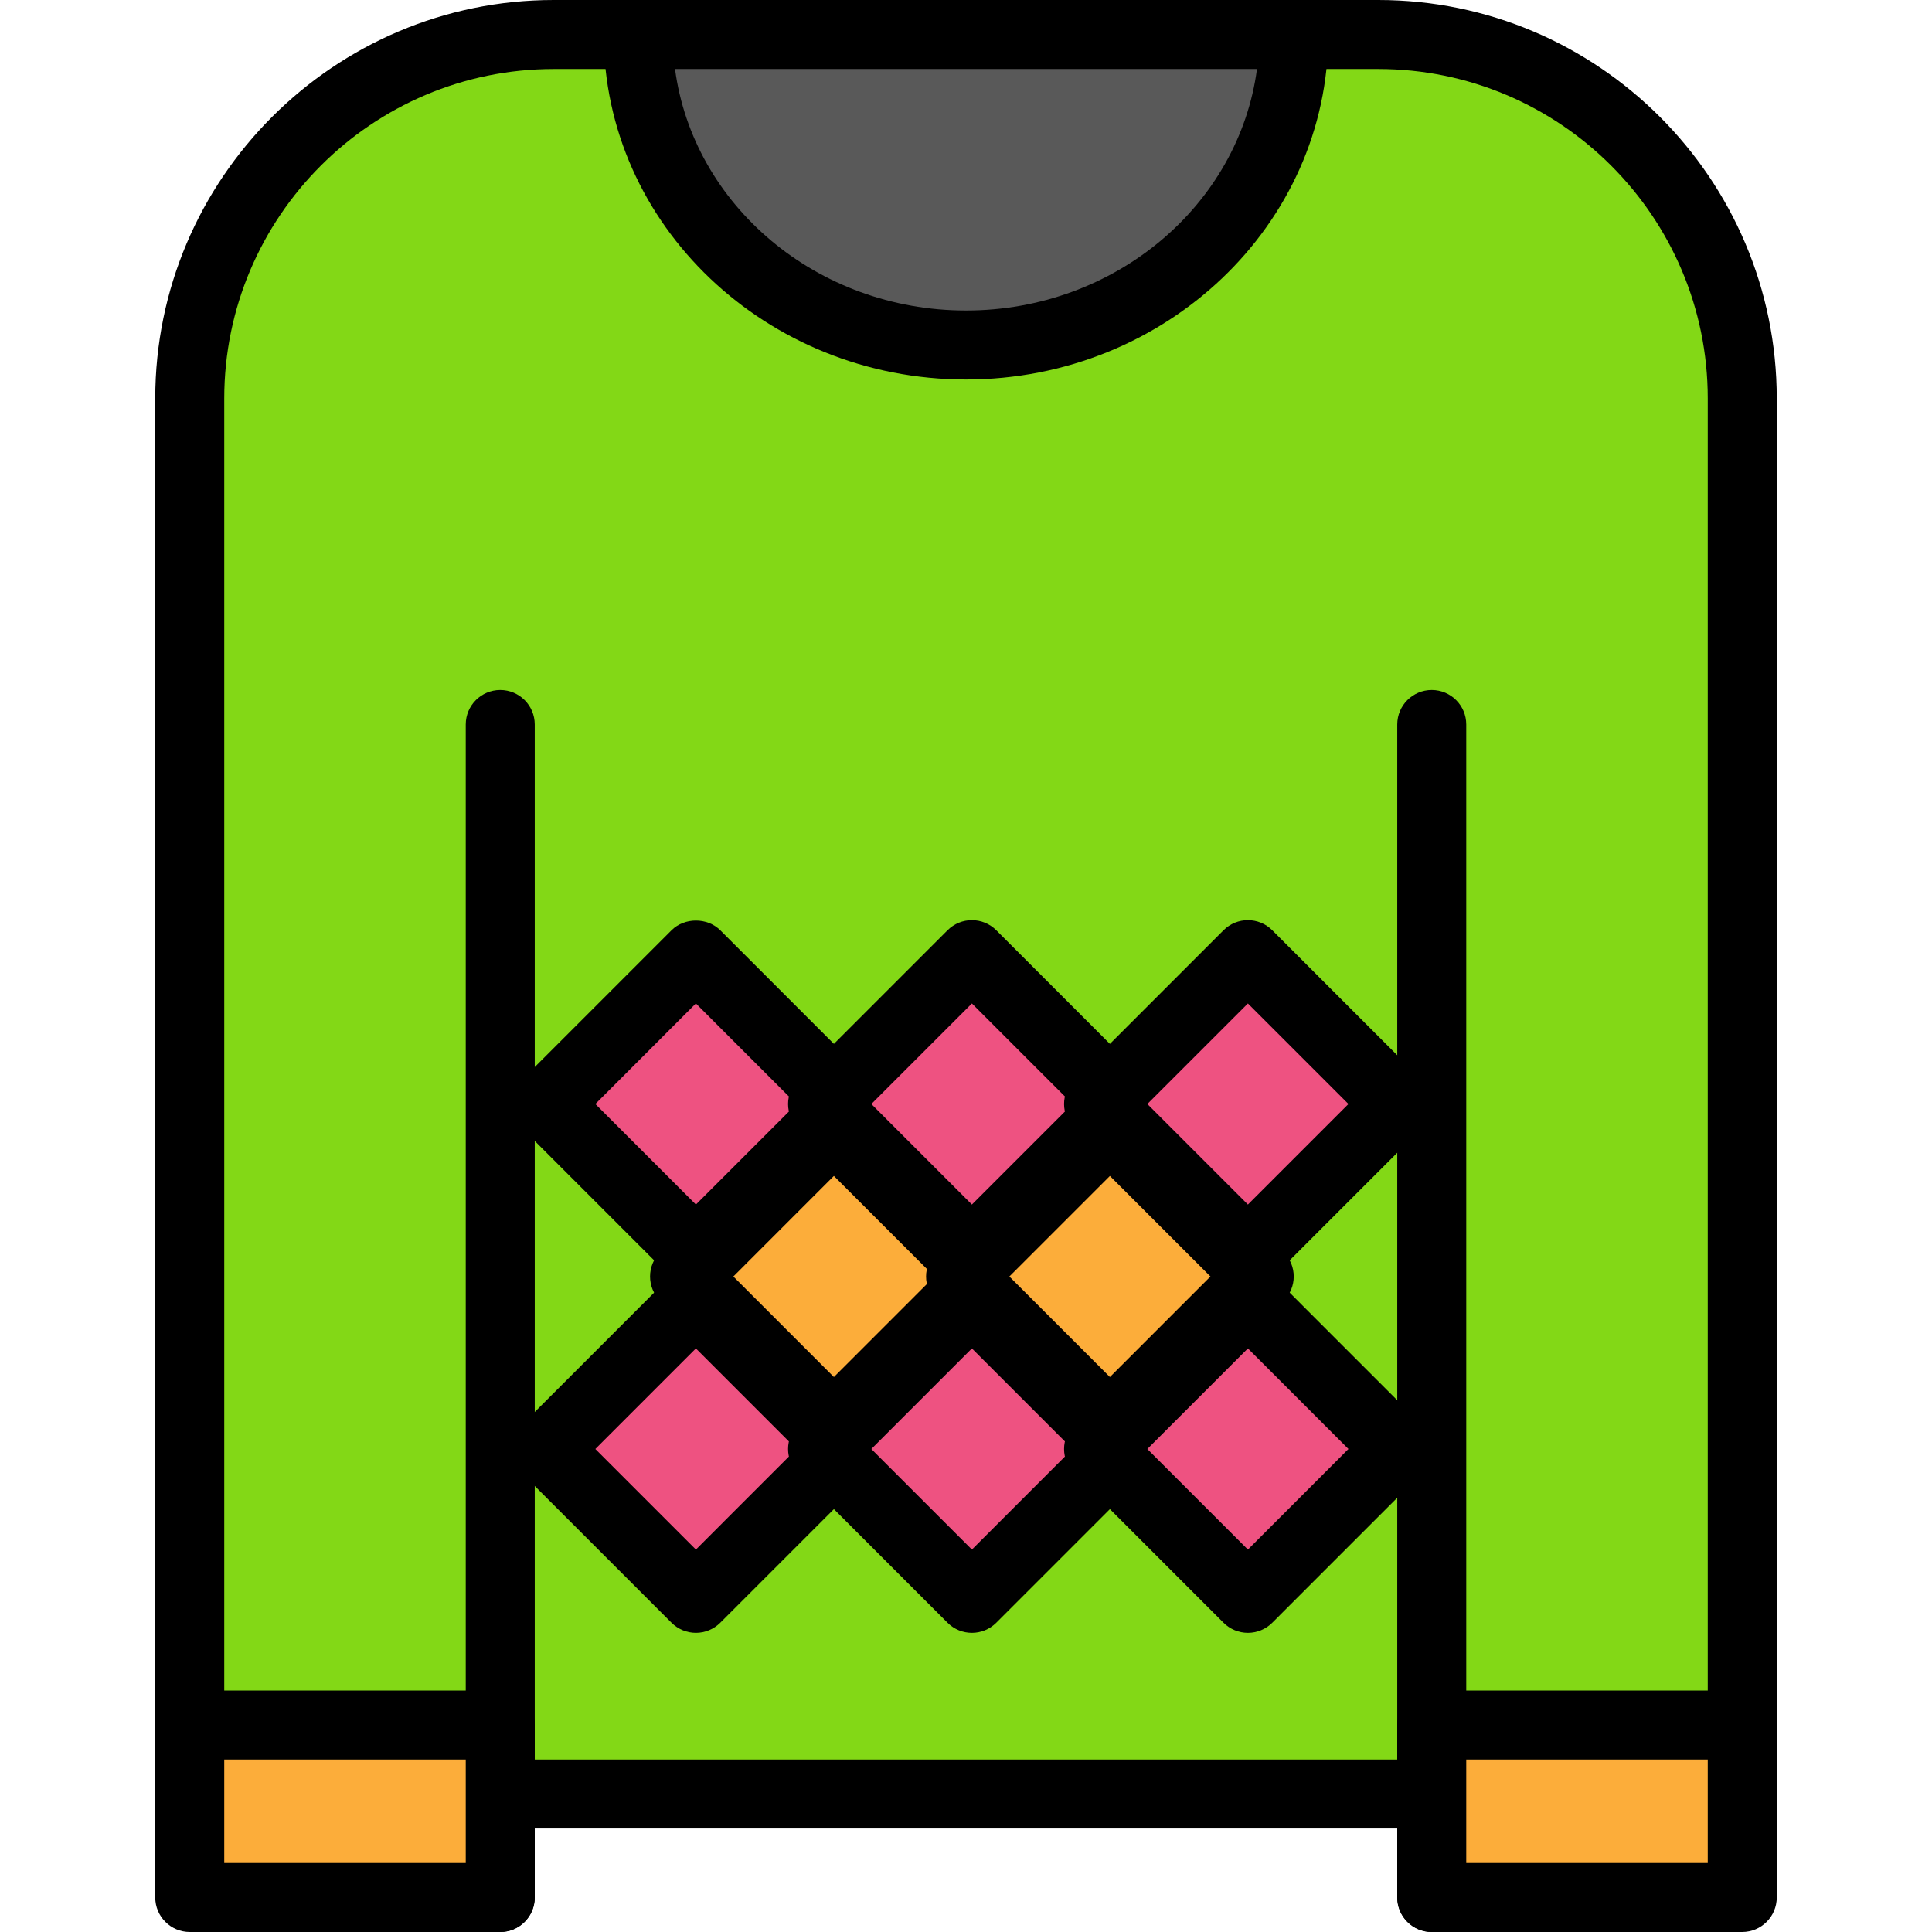 <?xml version="1.0" encoding="iso-8859-1"?>
<!-- Generator: Adobe Illustrator 19.0.0, SVG Export Plug-In . SVG Version: 6.00 Build 0)  -->
<svg version="1.1" id="Capa_1" xmlns="http://www.w3.org/2000/svg" xmlns:xlink="http://www.w3.org/1999/xlink" x="0px" y="0px"
	 viewBox="0 0 512 512" style="enable-background:new 0 0 512 512;" xml:space="preserve">
<path style="fill:#83D816;" d="M461.714,475.429H50.286V105.6c0-53.271,43.186-96.457,96.457-96.457h218.514
	c53.271,0,96.457,43.186,96.457,96.457V475.429z"/>
<path d="M461.714,484.571H50.286c-5.047,0-9.143-4.096-9.143-9.143V105.6C41.143,47.374,88.517,0,146.743,0h218.514
	c58.231,0,105.6,47.374,105.6,105.6v369.829C470.857,480.475,466.761,484.571,461.714,484.571z M59.429,466.286h393.143V105.6
	c0-48.146-39.168-87.314-87.314-87.314H146.743c-48.146,0-87.314,39.168-87.314,87.314V466.286z"/>
<path d="M132.571,512c-5.047,0-9.143-4.096-9.143-9.143V192c0-5.047,4.096-9.143,9.143-9.143c5.047,0,9.143,4.096,9.143,9.143
	v310.857C141.714,507.904,137.618,512,132.571,512z"/>
<path d="M379.429,512c-5.047,0-9.143-4.096-9.143-9.143V192c0-5.047,4.096-9.143,9.143-9.143s9.143,4.096,9.143,9.143v310.857
	C388.571,507.904,384.475,512,379.429,512z"/>
<path style="fill:#595959;" d="M169.143,9.143c0,45.445,38.889,82.286,86.857,82.286s86.857-36.841,86.857-82.286H169.143z"/>
<path d="M256,100.571c-52.937,0-96-41.015-96-91.429C160,4.096,164.096,0,169.143,0h173.714C347.904,0,352,4.096,352,9.143
	C352,59.557,308.933,100.571,256,100.571z M178.889,18.286c4.795,36.032,37.55,64,77.111,64s72.311-27.968,77.111-64H178.889z"/>
<rect x="156.433" y="264.584" transform="matrix(-0.707 0.707 -0.707 -0.707 521.697 369.043)" style="fill:#EE5281;" width="55.967" height="55.967"/>
<path d="M184.421,341.289c-2.423,0-4.75-0.965-6.464-2.679l-39.575-39.575c-3.57-3.57-3.57-9.358,0-12.928l39.575-39.575
	c3.429-3.429,9.499-3.429,12.928,0l39.575,39.575c3.57,3.57,3.57,9.358,0,12.928l-39.575,39.575
	C189.17,340.325,186.843,341.289,184.421,341.289z M157.774,292.571l26.647,26.647l26.642-26.647l-26.647-26.647L157.774,292.571z"
	/>
<rect x="229.574" y="264.568" transform="matrix(-0.707 0.707 -0.707 -0.707 646.544 317.296)" style="fill:#EE5281;" width="55.967" height="55.967"/>
<path d="M257.563,341.289c-2.341,0-4.681-0.891-6.464-2.679l-39.575-39.575c-1.714-1.714-2.679-4.041-2.679-6.464
	s0.965-4.75,2.679-6.464l39.575-39.575c3.57-3.57,9.358-3.57,12.928,0l39.575,39.575c1.714,1.714,2.679,4.041,2.679,6.464
	c0,2.423-0.965,4.75-2.679,6.464l-39.575,39.575C262.24,340.398,259.904,341.289,257.563,341.289z M230.917,292.571l26.647,26.647
	l26.647-26.647l-26.647-26.642L230.917,292.571z"/>
<rect x="192.99" y="310.304" transform="matrix(-0.707 0.707 -0.707 -0.707 616.432 421.241)" style="fill:#FCAD3A;" width="55.967" height="55.967"/>
<path d="M220.992,387.003c-2.341,0-4.681-0.891-6.464-2.679l-39.575-39.575c-3.57-3.57-3.57-9.358,0-12.928l39.575-39.575
	c3.566-3.57,9.362-3.57,12.928,0l39.575,39.575c3.57,3.57,3.57,9.358,0,12.928l-39.575,39.575
	C225.673,386.112,223.333,387.003,220.992,387.003z M194.345,338.286l26.647,26.647l26.642-26.647l-26.647-26.647L194.345,338.286z"
	/>
<rect x="266.145" y="310.301" transform="matrix(-0.707 0.707 -0.707 -0.707 741.313 369.509)" style="fill:#FCAD3A;" width="55.967" height="55.967"/>
<path d="M294.135,387.003c-2.341,0-4.677-0.891-6.464-2.679l-39.575-39.575c-3.57-3.57-3.57-9.358,0-12.928l39.575-39.575
	c3.57-3.57,9.358-3.57,12.928,0l39.575,39.575c3.57,3.57,3.57,9.358,0,12.928l-39.575,39.575
	C298.811,386.112,296.475,387.003,294.135,387.003z M267.488,338.286l26.647,26.647l26.647-26.647l-26.647-26.647L267.488,338.286z"
	/>
<rect x="302.702" y="264.588" transform="matrix(-0.707 0.707 -0.707 -0.707 771.395 265.622)" style="fill:#EE5281;" width="55.967" height="55.967"/>
<path d="M330.706,341.289c-2.341,0-4.677-0.891-6.464-2.679l-39.575-39.575c-1.714-1.714-2.679-4.041-2.679-6.464
	s0.965-4.75,2.679-6.464l39.575-39.575c3.57-3.57,9.358-3.57,12.928,0l39.575,39.575c1.714,1.714,2.679,4.041,2.679,6.464
	c0,2.423-0.965,4.75-2.679,6.464L337.17,338.61C335.383,340.398,333.047,341.289,330.706,341.289z M304.059,292.571l26.647,26.647
	l26.647-26.647l-26.647-26.642L304.059,292.571z"/>
<rect x="156.43" y="356.019" transform="matrix(-0.707 0.707 -0.707 -0.707 586.345 525.133)" style="fill:#EE5281;" width="55.967" height="55.967"/>
<path d="M184.421,432.718c-2.423,0-4.75-0.965-6.464-2.679l-39.575-39.575c-3.57-3.57-3.57-9.358,0-12.928l39.575-39.575
	c3.429-3.429,9.499-3.429,12.928,0l39.575,39.575c3.57,3.57,3.57,9.358,0,12.928l-39.575,39.575
	C189.17,431.753,186.843,432.718,184.421,432.718z M157.774,384l26.647,26.647L211.063,384l-26.647-26.647L157.774,384z"/>
<rect x="229.571" y="356.002" transform="matrix(-0.707 0.707 -0.707 -0.707 711.193 473.387)" style="fill:#EE5281;" width="55.967" height="55.967"/>
<path d="M257.563,432.718c-2.341,0-4.681-0.891-6.464-2.679l-39.575-39.575c-3.57-3.57-3.57-9.358,0-12.928l39.575-39.575
	c3.566-3.57,9.358-3.57,12.928,0l39.575,39.575c3.57,3.57,3.57,9.358,0,12.928l-39.575,39.575
	C262.24,431.826,259.904,432.718,257.563,432.718z M230.917,384l26.647,26.647L284.21,384l-26.647-26.647L230.917,384z"/>
<rect x="302.711" y="356.035" transform="matrix(-0.707 0.707 -0.707 -0.707 836.073 421.724)" style="fill:#EE5281;" width="55.967" height="55.967"/>
<path d="M330.706,432.718c-2.423,0-4.75-0.965-6.464-2.679l-39.575-39.575c-3.57-3.57-3.57-9.358,0-12.928l39.575-39.575
	c1.714-1.714,4.041-2.679,6.464-2.679l0,0c2.423,0,4.75,0.965,6.464,2.679l39.57,39.575c3.57,3.57,3.57,9.358,0,12.928
	l-39.57,39.575C335.456,431.753,333.129,432.718,330.706,432.718z M304.059,384l26.647,26.647L357.349,384l-26.642-26.647
	L304.059,384z"/>
<rect x="50.286" y="457.143" style="fill:#FCAD3A;" width="82.286" height="45.714"/>
<path d="M132.571,512H50.286c-5.047,0-9.143-4.096-9.143-9.143v-45.714c0-5.047,4.096-9.143,9.143-9.143h82.286
	c5.047,0,9.143,4.096,9.143,9.143v45.714C141.714,507.904,137.618,512,132.571,512z M59.429,493.714h64v-27.429h-64V493.714z"/>
<rect x="379.429" y="457.143" style="fill:#FCAD3A;" width="82.286" height="45.714"/>
<path d="M461.714,512h-82.286c-5.047,0-9.143-4.096-9.143-9.143v-45.714c0-5.047,4.096-9.143,9.143-9.143h82.286
	c5.047,0,9.143,4.096,9.143,9.143v45.714C470.857,507.904,466.761,512,461.714,512z M388.571,493.714h64v-27.429h-64V493.714z"/>
<g>
</g>
<g>
</g>
<g>
</g>
<g>
</g>
<g>
</g>
<g>
</g>
<g>
</g>
<g>
</g>
<g>
</g>
<g>
</g>
<g>
</g>
<g>
</g>
<g>
</g>
<g>
</g>
<g>
</g>
</svg>
